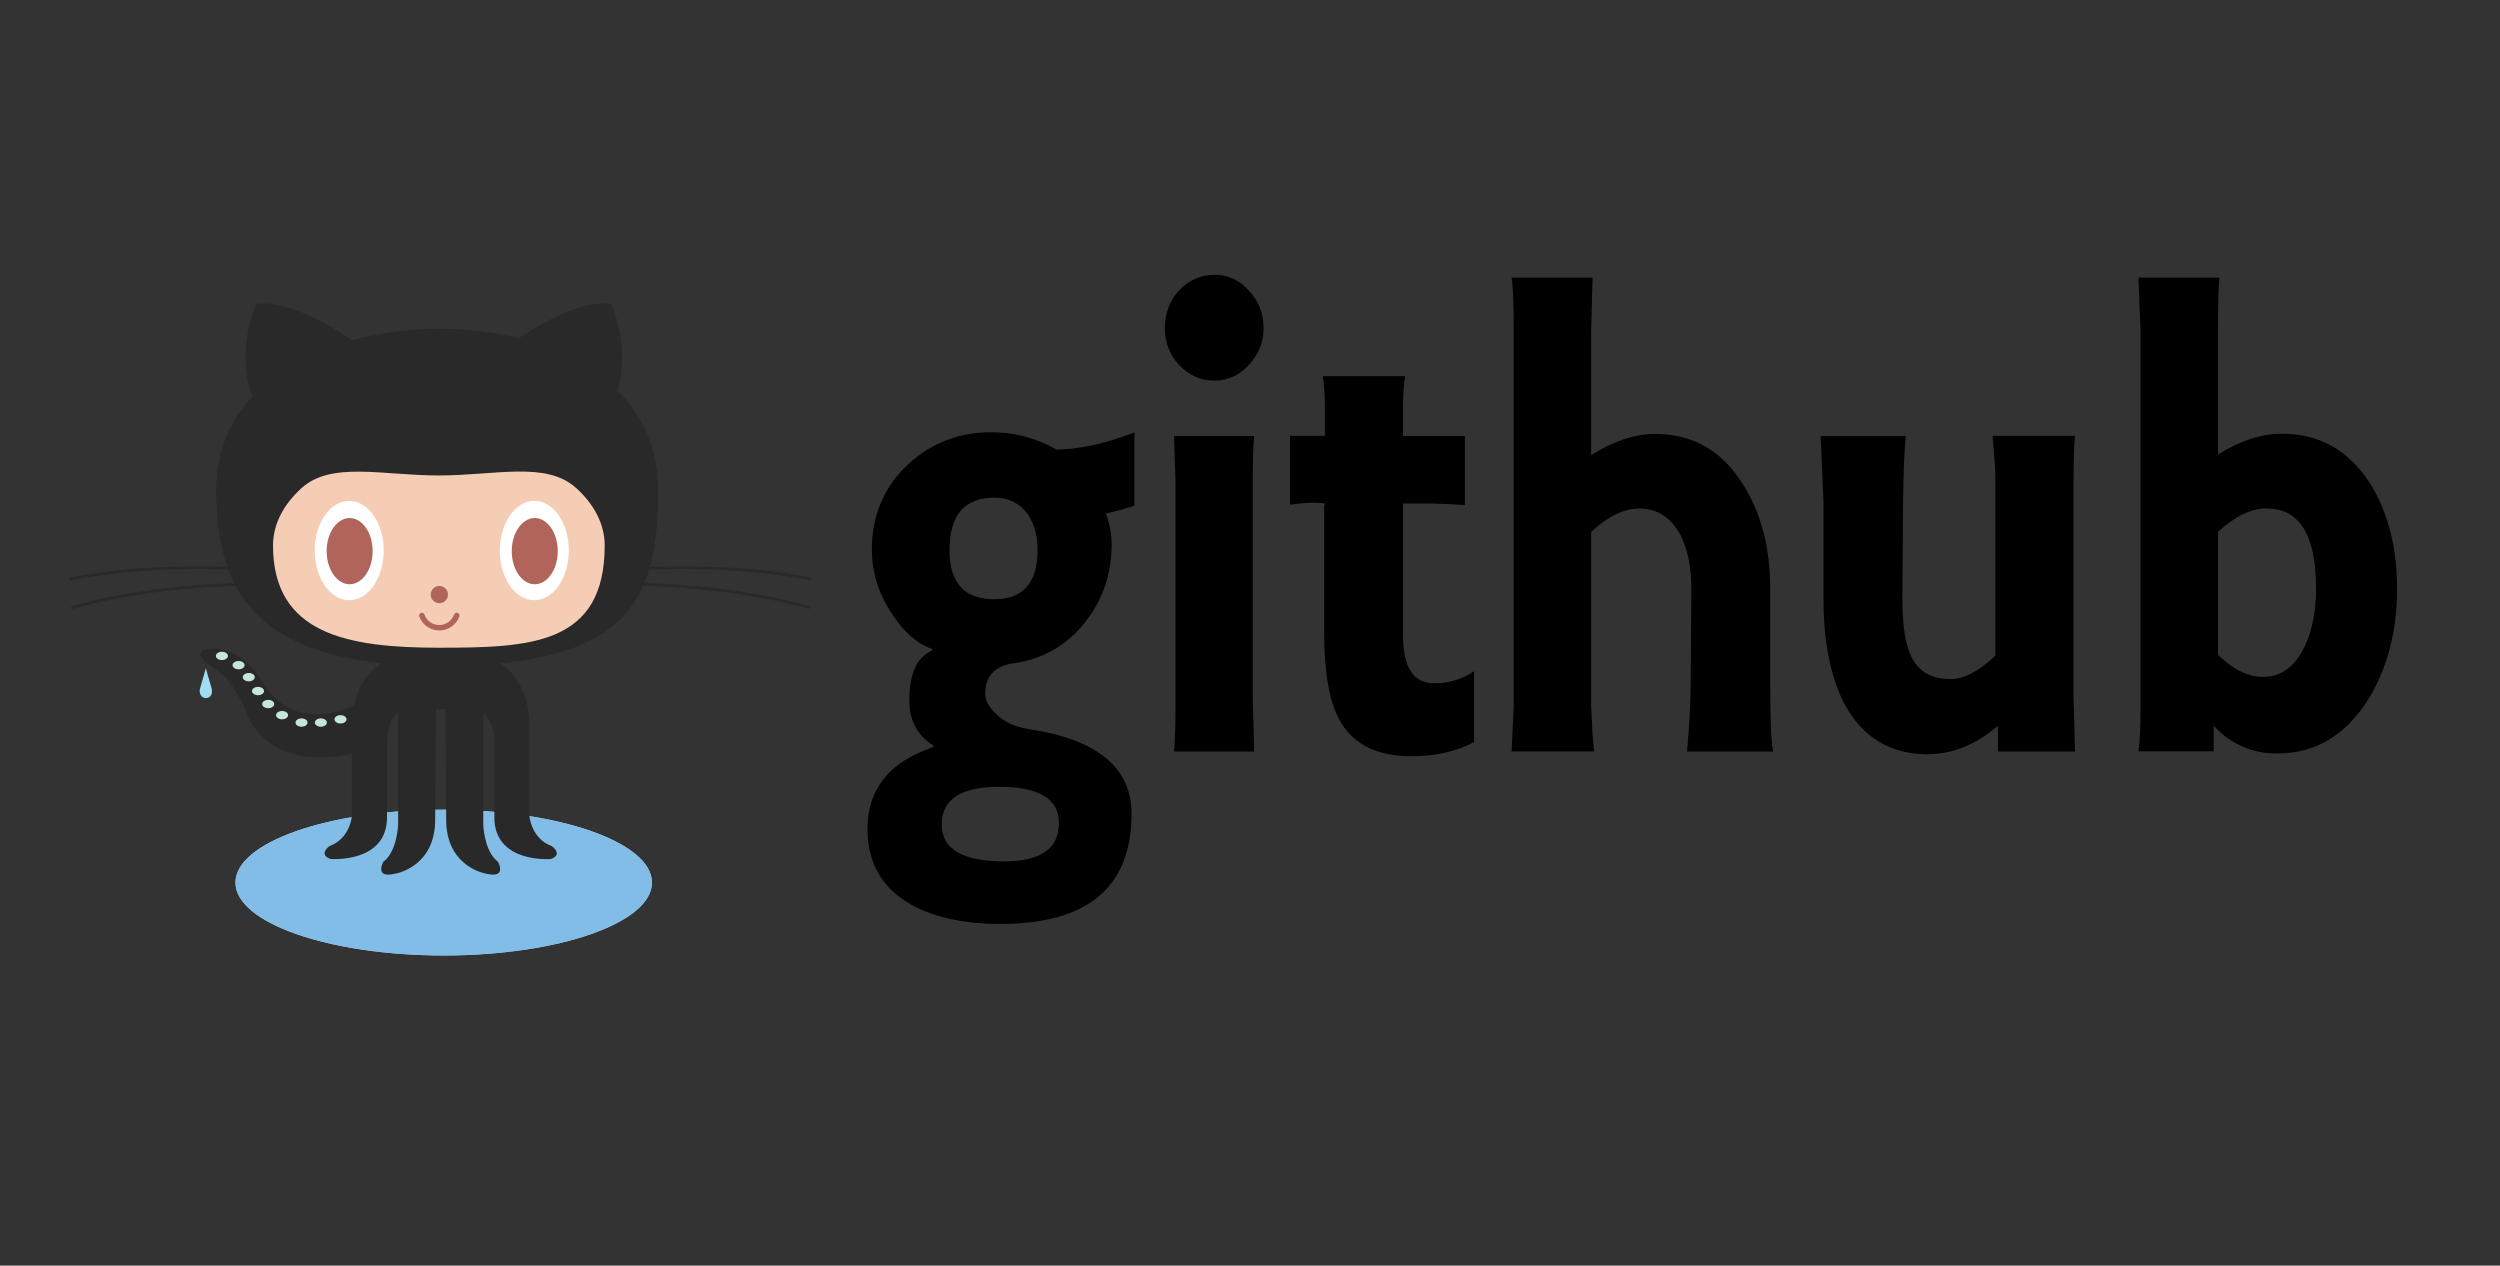 <svg width="160" height="81" viewBox="0 0 160 81" fill="none" xmlns="http://www.w3.org/2000/svg">
<rect x="0" y="0" width="160" height="81" fill="#333333" stroke="none"/>
<path d="M41.727 56.485C41.727 59.061 35.759 61.15 28.398 61.15C21.037 61.15 15.07 59.061 15.07 56.485C15.07 53.909 21.037 51.82 28.398 51.82C35.76 51.82 41.727 53.912 41.727 56.485Z" fill="#A0DCF2"/>
<path d="M41.727 56.485C41.727 59.061 35.759 61.15 28.398 61.15C21.037 61.15 15.07 59.061 15.07 56.485C15.07 53.909 21.037 51.82 28.398 51.82C35.76 51.82 41.727 53.912 41.727 56.485Z" fill="#82BDE7"/>
<path d="M13.173 42.769L12.789 44.109C12.789 44.109 12.689 44.594 13.145 44.68C13.622 44.67 13.583 44.224 13.549 44.08L13.173 42.769V42.769Z" fill="#A0DCF2"/>
<path d="M51.92 37.149L51.956 36.974C48.046 36.193 44.033 36.185 41.603 36.285C42.002 34.849 42.122 33.196 42.122 31.352C42.122 28.708 41.129 26.593 39.516 24.983C39.798 24.074 40.175 22.053 39.14 19.467C39.14 19.467 37.313 18.888 33.189 21.65C31.572 21.246 29.852 21.046 28.129 21.046C26.233 21.046 24.317 21.288 22.531 21.778C18.272 18.872 16.392 19.467 16.392 19.467C15.164 22.538 15.923 24.808 16.153 25.372C14.711 26.929 13.83 28.916 13.83 31.352C13.83 33.191 14.04 34.841 14.552 36.275C12.103 36.186 8.237 36.22 4.464 36.974L4.499 37.148C8.292 36.39 12.182 36.363 14.613 36.455C14.726 36.752 14.851 37.038 14.992 37.318C12.585 37.396 8.477 37.702 4.54 38.813L4.588 38.984C8.556 37.865 12.7 37.566 15.084 37.493C16.521 40.173 19.355 41.904 24.398 42.445C23.682 42.925 22.952 43.743 22.656 45.127C21.681 45.593 18.593 46.732 16.741 43.546C16.741 43.546 15.704 41.65 13.719 41.502C13.719 41.502 11.794 41.476 13.586 42.702C13.586 42.702 14.875 43.309 15.763 45.587C15.763 45.587 16.923 49.478 22.518 48.23V52.249C22.518 52.249 22.4 53.671 21.096 54.144C21.096 54.144 20.326 54.678 21.156 54.973C21.156 54.973 24.768 55.27 24.768 52.308V47.926C24.768 47.926 24.625 46.187 25.479 45.584V52.787C25.479 52.787 25.42 54.505 24.532 55.156C24.532 55.156 23.939 56.222 25.242 55.926C25.242 55.926 27.729 55.571 27.848 52.669L27.905 45.384H28.502L28.559 52.669C28.678 55.571 31.165 55.926 31.165 55.926C32.468 56.222 31.875 55.156 31.875 55.156C30.987 54.505 30.928 52.787 30.928 52.787V45.651C31.782 46.313 31.639 47.931 31.639 47.931V52.313C31.639 55.275 35.251 54.978 35.251 54.978C36.08 54.683 35.311 54.15 35.311 54.15C34.008 53.673 33.889 52.254 33.889 52.254V46.51C33.889 44.27 32.946 43.083 32.023 42.457C37.398 41.924 39.981 40.187 41.17 37.489C43.526 37.554 47.765 37.841 51.82 38.985L51.868 38.814C47.836 37.677 43.626 37.383 41.246 37.314C41.359 37.041 41.457 36.758 41.544 36.466C43.955 36.361 47.986 36.364 51.911 37.15" fill="#292929"/>
<path d="M36.865 31.225C38.023 32.274 38.7 33.542 38.7 34.907C38.7 41.281 33.948 41.454 28.087 41.454C22.226 41.454 17.473 40.574 17.473 34.909C17.473 33.553 18.142 32.294 19.286 31.249C21.194 29.507 24.423 30.429 28.087 30.429C31.736 30.429 34.953 29.498 36.864 31.228" fill="#F5CDB5"/>
<path d="M24.558 35.234C24.558 36.99 23.569 38.413 22.35 38.413C21.13 38.413 20.141 36.99 20.141 35.234C20.141 33.478 21.13 32.056 22.35 32.056C23.569 32.056 24.558 33.478 24.558 35.234Z" fill="white"/>
<path d="M23.849 35.274C23.849 36.444 23.187 37.393 22.377 37.393C21.567 37.393 20.905 36.444 20.905 35.274C20.905 34.104 21.564 33.154 22.377 33.154C23.19 33.154 23.849 34.103 23.849 35.274Z" fill="#B1645A"/>
<path d="M36.405 35.234C36.405 36.99 35.416 38.413 34.197 38.413C32.976 38.413 31.988 36.99 31.988 35.234C31.988 33.478 32.977 32.056 34.197 32.056C35.416 32.056 36.405 33.478 36.405 35.234Z" fill="white"/>
<path d="M35.696 35.274C35.696 36.444 35.035 37.393 34.224 37.393C33.414 37.393 32.752 36.444 32.752 35.274C32.752 34.104 33.414 33.154 34.224 33.154C35.035 33.154 35.696 34.103 35.696 35.274ZM28.67 38.054C28.67 38.359 28.423 38.606 28.118 38.606C27.813 38.606 27.566 38.359 27.566 38.054C27.566 37.749 27.813 37.502 28.118 37.502C28.423 37.502 28.67 37.749 28.67 38.054ZM26.832 39.451C26.824 39.429 26.82 39.406 26.822 39.382C26.823 39.359 26.829 39.336 26.839 39.315C26.849 39.294 26.863 39.275 26.88 39.26C26.898 39.244 26.918 39.232 26.94 39.224C26.962 39.217 26.985 39.213 27.009 39.214C27.032 39.216 27.055 39.221 27.076 39.231C27.097 39.242 27.116 39.256 27.131 39.273C27.147 39.29 27.159 39.31 27.166 39.333C27.308 39.734 27.689 40.003 28.114 40.003C28.538 40.003 28.919 39.734 29.061 39.333C29.069 39.311 29.081 39.29 29.096 39.273C29.112 39.256 29.131 39.242 29.152 39.231C29.173 39.221 29.196 39.216 29.219 39.215C29.242 39.213 29.265 39.217 29.288 39.224C29.309 39.232 29.33 39.244 29.347 39.26C29.364 39.275 29.378 39.294 29.389 39.315C29.398 39.336 29.404 39.359 29.406 39.382C29.407 39.406 29.403 39.429 29.396 39.451C29.3 39.714 29.126 39.942 28.897 40.103C28.667 40.264 28.394 40.35 28.114 40.35C27.834 40.35 27.56 40.264 27.331 40.103C27.101 39.942 26.927 39.714 26.832 39.451Z" fill="#B1645A"/>
<path d="M14.587 41.979C14.587 42.126 14.415 42.245 14.202 42.245C13.989 42.245 13.817 42.126 13.817 41.979C13.817 41.831 13.989 41.712 14.202 41.712C14.415 41.712 14.587 41.831 14.587 41.979ZM15.654 42.57C15.654 42.718 15.481 42.837 15.268 42.837C15.056 42.837 14.884 42.718 14.884 42.57C14.884 42.423 15.056 42.304 15.268 42.304C15.481 42.304 15.654 42.423 15.654 42.57ZM16.306 43.338C16.306 43.485 16.134 43.605 15.92 43.605C15.707 43.605 15.536 43.485 15.536 43.338C15.536 43.191 15.708 43.071 15.92 43.071C16.133 43.071 16.306 43.191 16.306 43.338ZM16.897 44.227C16.897 44.374 16.725 44.494 16.513 44.494C16.3 44.494 16.127 44.375 16.127 44.227C16.127 44.079 16.3 43.96 16.513 43.96C16.726 43.96 16.897 44.079 16.897 44.227ZM17.549 45.059C17.549 45.206 17.377 45.326 17.164 45.326C16.951 45.326 16.779 45.206 16.779 45.059C16.779 44.912 16.952 44.792 17.164 44.792C17.377 44.792 17.549 44.911 17.549 45.059ZM18.438 45.77C18.438 45.917 18.266 46.036 18.053 46.036C17.84 46.036 17.668 45.917 17.668 45.77C17.668 45.622 17.84 45.503 18.053 45.503C18.265 45.503 18.438 45.622 18.438 45.77Z" fill="#C5E6DA"/>
<path d="M19.682 46.244C19.682 46.391 19.51 46.51 19.297 46.51C19.084 46.51 18.912 46.391 18.912 46.244C18.912 46.097 19.084 45.977 19.297 45.977C19.51 45.977 19.682 46.096 19.682 46.244Z" fill="#C5E6DA"/>
<path d="M20.92 46.244C20.92 46.391 20.748 46.51 20.535 46.51C20.322 46.51 20.15 46.391 20.15 46.244C20.15 46.097 20.322 45.977 20.535 45.977C20.748 45.977 20.92 46.096 20.92 46.244Z" fill="#C5E6DA"/>
<path d="M22.177 46.038C22.177 46.185 22.005 46.304 21.792 46.304C21.579 46.304 21.406 46.185 21.406 46.038C21.406 45.89 21.578 45.771 21.792 45.771C22.005 45.771 22.177 45.89 22.177 46.038Z" fill="#C5E6DA"/>
<path d="M67.555 28.77C69.021 28.77 70.692 28.406 72.601 27.68V32.364C72.177 32.516 71.571 32.684 70.783 32.864C71.025 33.561 71.147 34.213 71.147 34.818C71.147 36.758 70.556 38.456 69.373 39.912C68.262 41.312 66.646 42.221 64.872 42.445C63.672 42.626 63.053 43.278 63.053 44.4C63.053 44.794 63.251 45.2 63.644 45.582C64.159 46.158 64.917 46.522 65.917 46.673C70.251 47.34 72.42 49.144 72.42 52.084C72.42 56.782 69.616 59.132 64.02 59.132C61.716 59.132 59.82 58.722 58.336 57.905C56.469 56.874 55.517 55.238 55.517 53.038C55.517 50.505 56.927 48.749 59.744 47.809V47.718C58.713 47.082 58.197 46.112 58.197 44.809C58.197 43.112 58.683 42.049 59.664 41.626V41.536C58.693 41.202 57.831 40.445 57.072 39.262C56.223 37.989 55.799 36.625 55.799 35.169C55.799 32.986 56.572 31.169 58.119 29.713C59.563 28.364 61.476 27.63 63.452 27.668C64.903 27.659 66.331 28.035 67.589 28.758L67.555 28.77ZM60.769 35.214C60.769 37.308 61.724 38.352 63.633 38.352C65.483 38.352 66.407 37.29 66.407 35.169C66.407 34.289 66.193 33.532 65.771 32.896C65.256 32.198 64.544 31.85 63.633 31.85C61.724 31.85 60.769 32.97 60.769 35.216V35.214ZM67.772 52.676C67.772 51.129 66.499 50.356 63.952 50.356C61.496 50.356 60.269 51.158 60.269 52.765C60.269 54.341 61.603 55.129 64.269 55.129C66.603 55.129 67.771 54.31 67.771 52.676H67.772ZM77.733 24.36C76.853 24.36 76.096 24.026 75.46 23.36C74.864 22.718 74.538 21.871 74.551 20.996C74.551 20.056 74.853 19.253 75.46 18.586C76.096 17.92 76.855 17.586 77.733 17.586C78.583 17.586 79.309 17.92 79.916 18.586C80.552 19.253 80.871 20.057 80.871 20.996C80.876 21.433 80.794 21.868 80.63 22.273C80.466 22.679 80.224 23.048 79.916 23.36C79.309 24.026 78.583 24.36 77.733 24.36ZM75.141 48.093C75.201 47.486 75.232 46.456 75.232 45V30.862L75.141 27.906H80.267C80.207 28.482 80.176 29.437 80.176 30.77V44.73L80.267 48.096H75.128L75.141 48.093ZM89.795 27.906H93.751V32.317C93.462 32.311 93.174 32.296 92.887 32.272L91.749 32.226H89.795V40.684C89.795 42.714 90.461 43.73 91.795 43.73C92.703 43.74 93.592 43.47 94.341 42.957V47.49C93.221 48.097 91.871 48.4 90.295 48.4C88.081 48.4 86.551 47.6 85.703 46.036C85.067 44.853 84.748 42.989 84.748 40.444V32.305H84.793V32.214L84.111 32.169C83.593 32.179 83.076 32.225 82.564 32.305V27.894H84.791V26.121C84.791 25.272 84.745 24.59 84.655 24.074H89.929C89.839 24.65 89.793 25.301 89.793 26.029V27.893L89.795 27.906ZM105.927 27.77C104.623 27.77 103.26 28.224 101.833 29.134V21.177L101.924 17.766H96.74C96.831 18.252 96.876 19.388 96.876 21.177V45.23L96.74 48.094H102.015C102.015 48.004 101.984 47.641 101.924 47.001L101.833 45.228V34.046C102.895 33.046 103.927 32.546 104.927 32.546C106.079 32.546 106.957 33.122 107.564 34.274C108.017 35.184 108.247 36.321 108.247 37.685L108.201 43.824C108.201 44.854 108.125 46.277 107.975 48.098H113.476C113.343 47.341 113.295 45.946 113.295 43.916V37.686C113.295 35.049 112.704 32.806 111.521 30.957C110.188 28.824 108.321 27.774 105.928 27.774L105.927 27.77ZM123.4 48.277C121.005 48.277 119.232 47.216 118.067 45.094C117.157 43.366 116.703 41.094 116.703 38.321V32.092L116.521 27.909H121.977C121.887 28.576 121.825 30.002 121.796 32.184L121.751 38.322C121.751 40.05 121.948 41.293 122.341 42.05C122.795 42.99 123.629 43.46 124.843 43.46C125.692 43.46 126.647 42.96 127.707 41.96V30.76C127.703 30.168 127.673 29.576 127.616 28.986L127.525 27.896H132.8C132.74 28.412 132.709 29.366 132.709 30.76V44.686L132.8 48.097H127.867V46.446C126.472 47.646 124.987 48.265 123.411 48.265L123.4 48.277ZM145.771 48.22C145.001 48.237 144.237 48.087 143.53 47.781C142.824 47.475 142.192 47.02 141.679 46.446V48.084H136.859C136.949 47.568 136.995 46.613 136.995 45.22V21.18L136.859 17.769H142.043C141.981 18.302 141.952 19.452 141.952 21.18V29.092C143.347 28.212 144.712 27.758 146.045 27.758C148.44 27.758 150.32 28.82 151.685 30.941C152.837 32.79 153.413 35.034 153.413 37.67C153.413 40.368 152.807 42.717 151.595 44.718C150.128 47.052 148.2 48.22 145.775 48.22H145.771ZM145.092 32.533C144.092 32.533 143.045 33.033 141.955 34.033V41.913C142.925 42.853 143.88 43.322 144.819 43.322C146.001 43.322 146.895 42.656 147.501 41.368C147.987 40.337 148.229 39.109 148.229 37.685C148.229 34.258 147.184 32.548 145.092 32.548" fill="black"/>
</svg>
